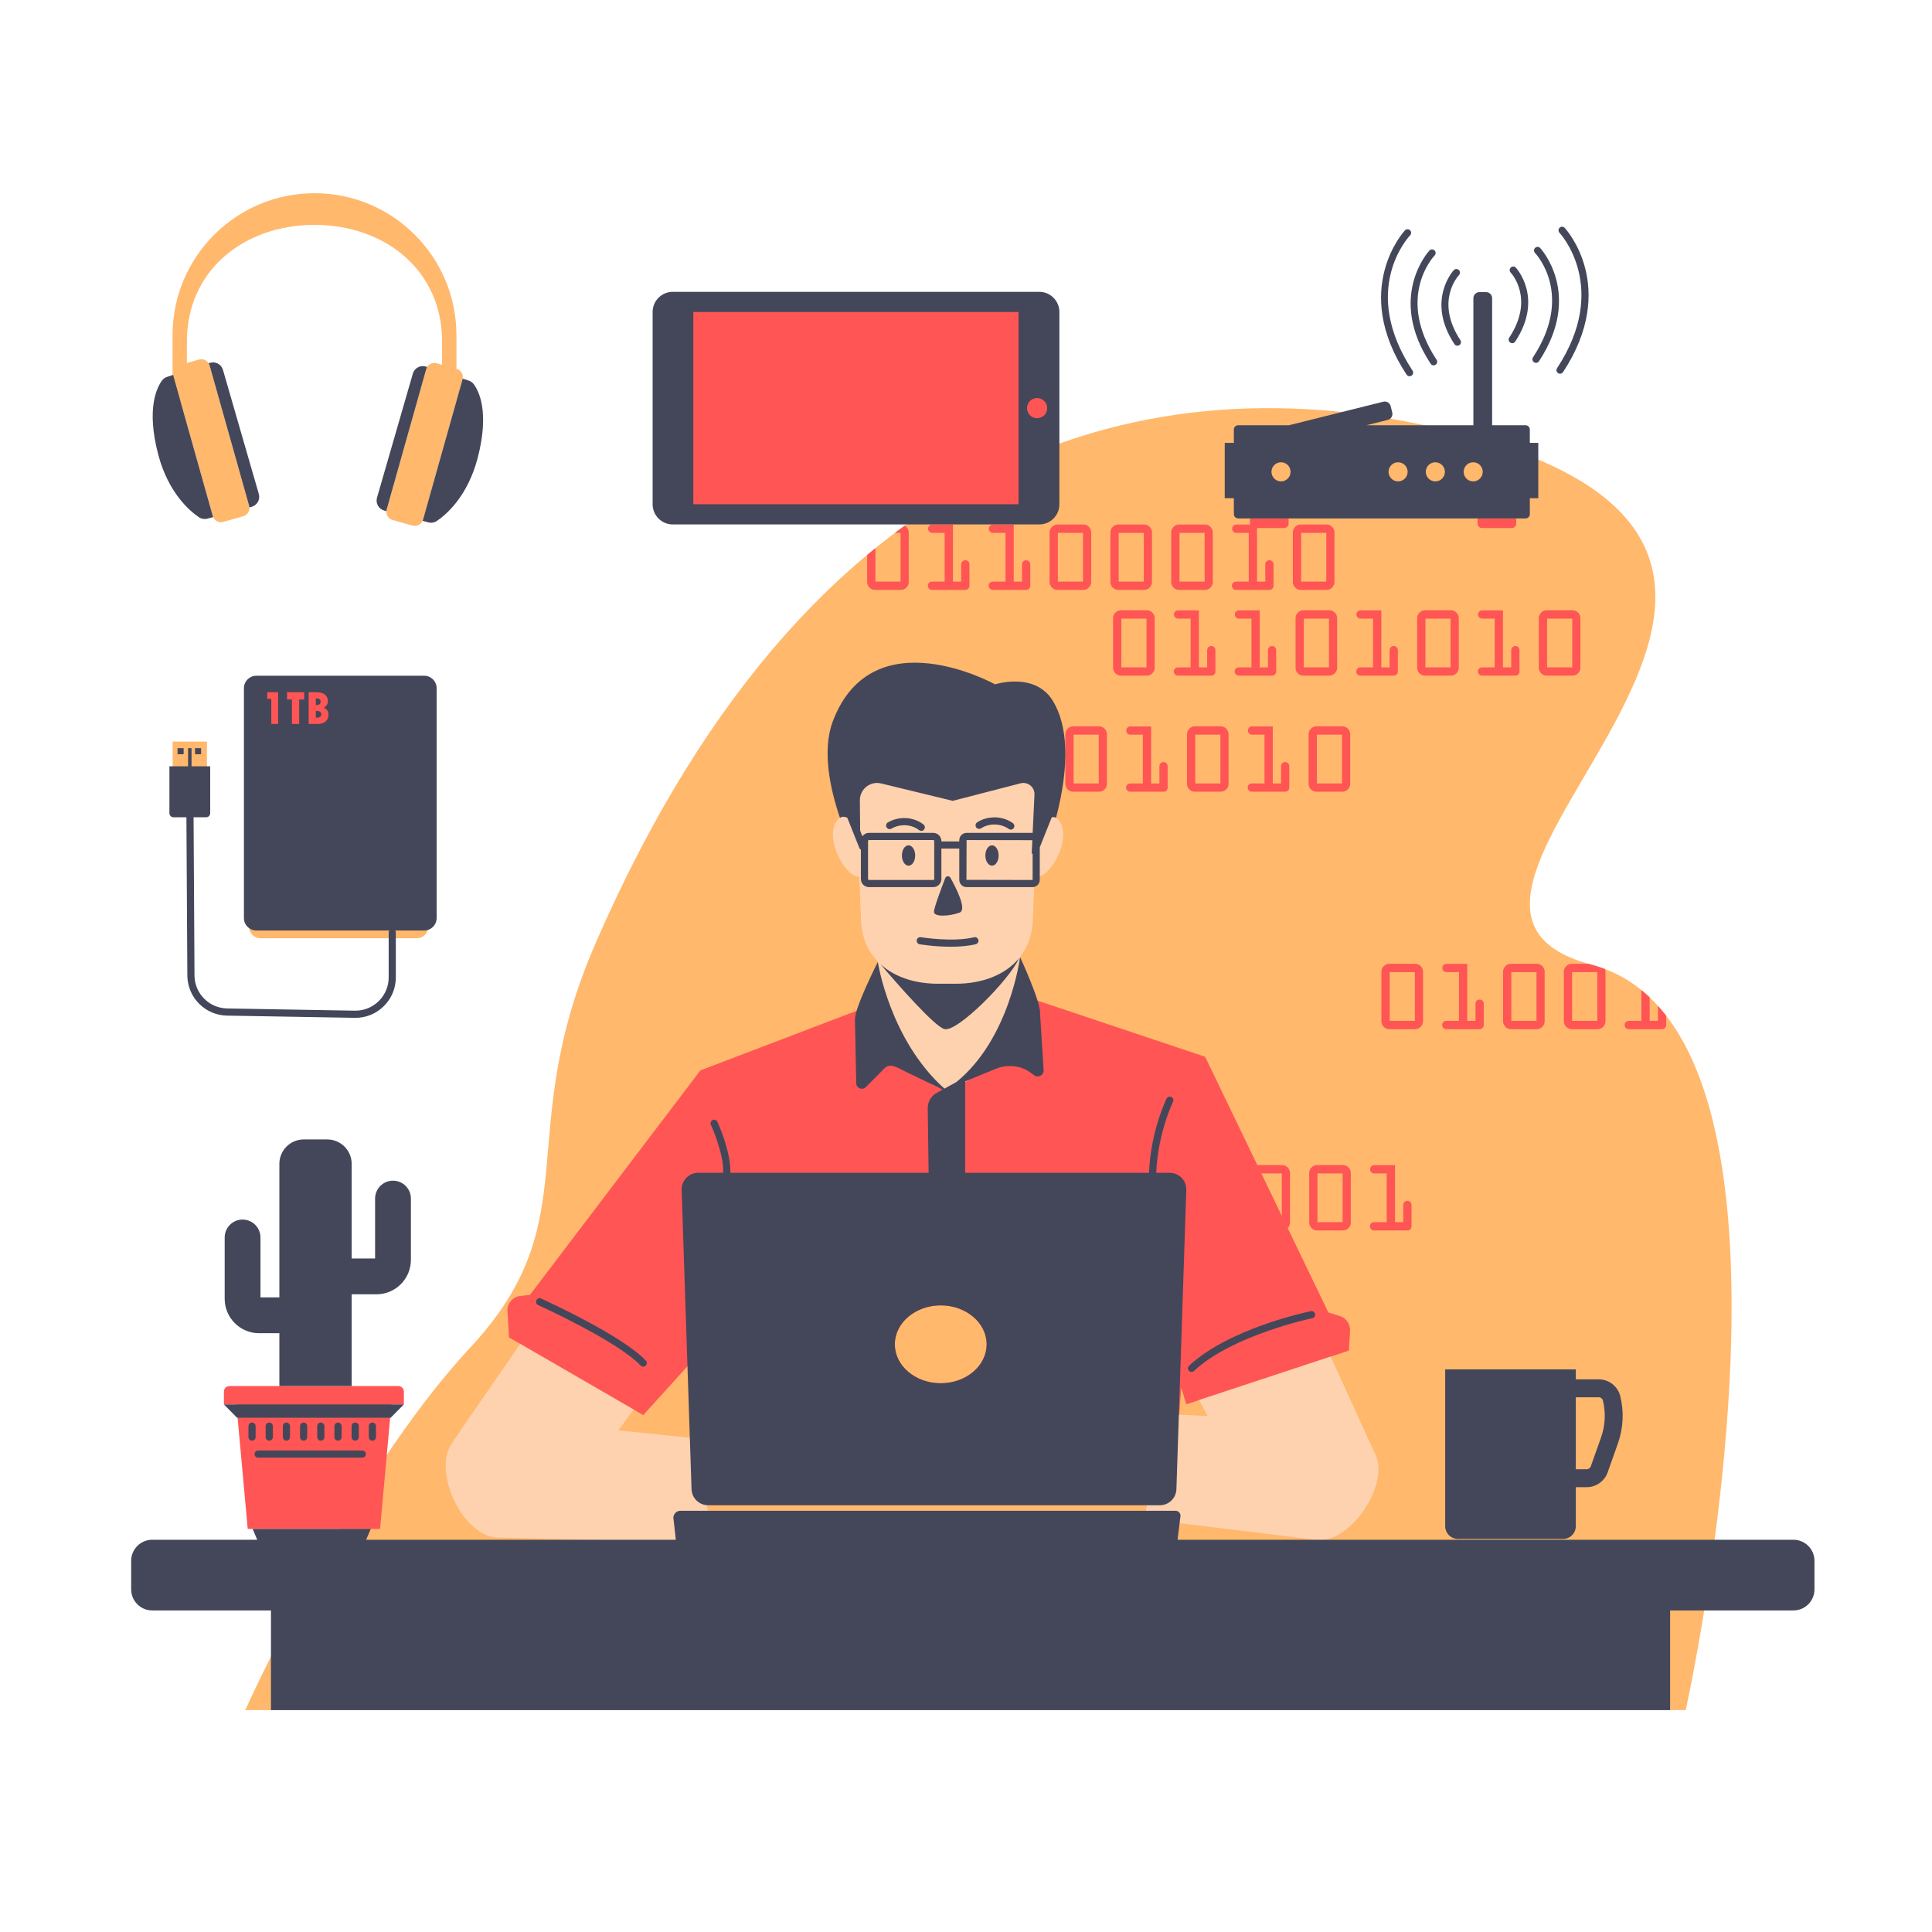 <svg xmlns="http://www.w3.org/2000/svg" xmlns:xlink="http://www.w3.org/1999/xlink" width="800" zoomAndPan="magnify" viewBox="0 0 600 600" height="800" preserveAspectRatio="xMidYMid meet" version="1.0"><defs><clipPath id="ae74340696"><path d="M 53.281 60.008 L 538 60.008 L 538 531.086 L 53.281 531.086 Z M 53.281 60.008 " clip-rule="nonzero"/></clipPath><clipPath id="9f0a798ed0"><path d="M 40.734 70.285 L 563.5 70.285 L 563.5 531.086 L 40.734 531.086 Z M 40.734 70.285 " clip-rule="nonzero"/></clipPath></defs><g clip-path="url(#ae74340696)"><path fill="#ffb86c" d="M 129.465 291.371 L 80.879 291.371 C 78.934 291.371 77.367 289.801 77.367 287.867 L 77.367 281.789 C 77.367 279.852 78.934 278.281 80.879 278.281 L 129.465 278.281 C 131.402 278.281 132.973 279.852 132.973 281.789 L 132.973 287.867 C 132.973 289.801 131.402 291.371 129.465 291.371 Z M 53.621 249.961 L 53.621 230.301 L 64.273 230.301 L 64.273 249.961 C 64.273 250.66 63.703 251.23 63.004 251.23 L 54.887 251.23 C 54.188 251.23 53.621 250.66 53.621 249.961 Z M 141.82 114.566 L 141.75 114.547 L 141.75 104.121 C 141.75 79.762 122.016 60.008 97.672 60.008 C 73.32 60.008 53.586 79.762 53.586 104.121 L 53.586 124.516 L 56.031 124.516 L 66.082 160.246 C 66.48 161.648 67.938 162.465 69.328 162.074 L 75.543 160.324 C 76.938 159.926 77.754 158.473 77.363 157.07 L 65.09 113.473 C 64.691 112.078 63.242 111.266 61.844 111.66 L 58.043 112.727 L 58.043 106.035 C 58.043 83.945 75.789 69.836 97.672 69.836 C 119.555 69.836 137.293 83.945 137.293 106.035 L 137.293 113.285 L 135.613 112.816 C 134.211 112.422 132.762 113.234 132.371 114.637 L 120.094 158.227 C 119.703 159.633 120.512 161.082 121.914 161.48 L 128.121 163.23 C 129.52 163.621 130.977 162.809 131.367 161.41 L 143.641 117.812 C 144.035 116.414 143.219 114.957 141.82 114.566 Z M 258.988 128.648 L 260.555 130.223 L 272.711 118.062 L 271.137 116.484 Z M 272.586 112.453 L 271.012 110.879 L 258.863 123.035 L 260.438 124.613 Z M 523.52 531.086 L 76.168 531.086 C 76.168 531.086 108.617 458.652 145.961 418.59 C 183.297 378.535 158.824 353.117 184.895 293.086 C 254.809 132.094 364.328 111.57 453.148 134.605 C 603.715 173.648 418.184 279.453 494.25 299.582 C 570.32 319.711 523.52 531.086 523.52 531.086 " fill-opacity="1" fill-rule="nonzero"/></g><path fill="#ff5555" d="M 123.672 430.445 L 71.289 430.445 C 70.32 430.445 69.535 431.234 69.535 432.195 L 69.535 436.16 L 73.414 436.16 L 76.934 474.82 L 118.027 474.82 L 121.547 436.16 L 125.422 436.16 L 125.422 432.195 C 125.422 431.234 124.641 430.445 123.672 430.445 Z M 306.41 417.484 C 306.41 410.816 300.031 405.398 292.156 405.398 C 284.281 405.398 277.898 410.816 277.898 417.484 C 277.898 424.164 284.281 429.578 292.156 429.578 C 300.031 429.578 306.41 424.164 306.41 417.484 Z M 391.719 364.418 L 398.078 377.613 L 398.078 364.418 Z M 419.266 413.312 L 418.906 419.434 L 368.422 436.117 L 366.836 430.969 L 363.953 470.871 L 355.645 471.133 L 356.281 465.258 C 356.496 464.277 355.855 463.324 354.98 463.324 L 234.203 463.324 L 227.293 409.062 L 199.762 439.477 L 158.086 415.355 L 157.598 407.23 C 157.449 404.824 159.219 402.727 161.613 402.465 L 164.578 402.137 L 217.527 332.41 L 296.723 302.219 L 374.266 328.195 L 390.469 361.82 L 398.172 361.82 C 398.832 361.82 399.406 362.066 399.887 362.551 C 400.367 363.039 400.617 363.621 400.617 364.297 L 400.617 379.652 C 400.617 380.328 400.375 380.91 399.898 381.391 L 412.523 407.582 L 416.094 408.711 C 418.078 409.336 419.383 411.234 419.266 413.312 Z M 460.207 163.977 L 469.523 163.977 C 470.266 163.977 470.871 163.375 470.871 162.637 L 470.871 161.004 L 458.875 161.004 L 458.875 162.637 C 458.875 163.375 459.465 163.977 460.207 163.977 Z M 322.082 130.996 C 324.426 130.996 326.328 129.094 326.328 126.75 C 326.328 124.41 324.426 122.5 322.082 122.5 C 319.746 122.5 317.844 124.41 317.844 126.75 C 317.844 129.094 319.746 130.996 322.082 130.996 Z M 317.426 95.793 L 214.199 95.793 L 214.199 157.707 L 317.426 157.707 Z M 437.078 372.93 C 436.719 372.93 436.414 373.055 436.168 373.312 C 435.914 373.566 435.793 373.863 435.793 374.211 L 435.793 379.559 L 433.23 379.559 L 433.23 361.848 L 426.785 361.848 C 426.434 361.848 426.121 361.973 425.875 362.223 C 425.629 362.477 425.504 362.773 425.504 363.133 C 425.504 363.492 425.629 363.789 425.875 364.043 C 426.121 364.289 426.434 364.418 426.785 364.418 L 430.66 364.418 L 430.66 379.559 L 426.727 379.559 C 426.367 379.559 426.062 379.68 425.816 379.93 C 425.562 380.168 425.441 380.469 425.441 380.812 C 425.441 381.168 425.562 381.477 425.816 381.734 C 426.062 381.996 426.367 382.125 426.727 382.125 L 437.078 382.125 C 437.43 382.125 437.734 382 437.984 381.746 C 438.234 381.5 438.359 381.195 438.359 380.844 L 438.359 374.211 C 438.359 373.852 438.234 373.555 437.984 373.301 C 437.734 373.055 437.43 372.93 437.078 372.93 Z M 416.969 364.418 L 409.152 364.418 L 409.152 379.559 L 416.969 379.559 Z M 418.777 362.551 C 419.258 363.039 419.504 363.621 419.504 364.297 L 419.504 379.652 C 419.504 380.332 419.258 380.914 418.777 381.395 C 418.289 381.883 417.715 382.125 417.027 382.125 L 409.059 382.125 C 408.367 382.125 407.785 381.883 407.305 381.395 C 406.82 380.914 406.582 380.332 406.582 379.652 L 406.582 364.297 C 406.582 363.621 406.828 363.039 407.32 362.551 C 407.801 362.066 408.383 361.82 409.059 361.82 L 417.055 361.82 C 417.719 361.82 418.289 362.066 418.777 362.551 Z M 514.883 312.367 L 514.883 317.047 L 512.316 317.047 L 512.316 309.742 C 511.488 308.953 510.637 308.199 509.75 307.484 L 509.75 317.047 L 505.812 317.047 C 505.457 317.047 505.152 317.168 504.906 317.418 C 504.652 317.656 504.535 317.949 504.535 318.301 C 504.535 318.656 504.652 318.961 504.906 319.223 C 505.152 319.484 505.457 319.613 505.812 319.613 L 516.164 319.613 C 516.52 319.613 516.824 319.488 517.074 319.234 C 517.324 318.988 517.449 318.684 517.449 318.332 L 517.449 315.438 C 516.621 314.375 515.77 313.355 514.883 312.367 Z M 496.059 301.902 L 488.238 301.902 L 488.238 317.047 L 496.059 317.047 Z M 498.441 300.934 C 498.535 301.203 498.594 301.48 498.594 301.785 L 498.594 317.141 C 498.594 317.82 498.348 318.402 497.867 318.883 C 497.387 319.371 496.797 319.613 496.117 319.613 L 488.145 319.613 C 487.457 319.613 486.871 319.371 486.395 318.883 C 485.914 318.402 485.676 317.82 485.676 317.141 L 485.676 301.785 C 485.676 301.109 485.918 300.527 486.406 300.039 C 486.898 299.547 487.473 299.305 488.145 299.305 L 493.27 299.305 C 493.594 299.402 493.914 299.496 494.25 299.582 C 495.695 299.965 497.086 300.422 498.441 300.934 Z M 477.168 301.902 L 469.355 301.902 L 469.355 317.047 L 477.168 317.047 Z M 478.977 300.039 C 479.465 300.527 479.707 301.109 479.707 301.785 L 479.707 317.141 C 479.707 317.82 479.465 318.402 478.977 318.883 C 478.496 319.371 477.91 319.613 477.227 319.613 L 469.262 319.613 C 468.566 319.613 467.984 319.371 467.504 318.883 C 467.027 318.402 466.789 317.82 466.789 317.141 L 466.789 301.785 C 466.789 301.109 467.035 300.527 467.523 300.039 C 468.008 299.547 468.586 299.305 469.262 299.305 L 477.262 299.305 C 477.922 299.305 478.496 299.547 478.977 300.039 Z M 459.508 310.418 C 459.148 310.418 458.844 310.543 458.598 310.793 C 458.344 311.055 458.223 311.352 458.223 311.699 L 458.223 317.047 L 455.656 317.047 L 455.656 299.336 L 449.215 299.336 C 448.855 299.336 448.559 299.461 448.305 299.711 C 448.051 299.965 447.934 300.262 447.934 300.621 C 447.934 300.973 448.051 301.277 448.305 301.527 C 448.559 301.777 448.855 301.902 449.215 301.902 L 453.098 301.902 L 453.098 317.047 L 449.148 317.047 C 448.797 317.047 448.492 317.168 448.238 317.418 C 448 317.656 447.871 317.949 447.871 318.301 C 447.871 318.656 448 318.961 448.238 319.223 C 448.492 319.484 448.797 319.613 449.148 319.613 L 459.508 319.613 C 459.859 319.613 460.164 319.488 460.41 319.234 C 460.66 318.988 460.789 318.684 460.789 318.332 L 460.789 311.699 C 460.789 311.34 460.66 311.043 460.41 310.789 C 460.164 310.543 459.859 310.418 459.508 310.418 Z M 439.398 301.902 L 431.582 301.902 L 431.582 317.047 L 439.398 317.047 Z M 441.207 300.039 C 441.688 300.527 441.93 301.109 441.93 301.785 L 441.93 317.141 C 441.93 317.82 441.688 318.402 441.207 318.883 C 440.719 319.371 440.137 319.613 439.457 319.613 L 431.488 319.613 C 430.797 319.613 430.207 319.371 429.734 318.883 C 429.25 318.402 429.012 317.82 429.012 317.141 L 429.012 301.785 C 429.012 301.109 429.258 300.527 429.746 300.039 C 430.23 299.547 430.812 299.305 431.488 299.305 L 439.484 299.305 C 440.148 299.305 440.719 299.547 441.207 300.039 Z M 408.973 243.305 L 416.781 243.305 L 416.781 228.16 L 408.973 228.16 Z M 408.879 225.559 L 416.875 225.559 C 417.539 225.559 418.105 225.805 418.594 226.301 C 419.074 226.785 419.316 227.367 419.316 228.035 L 419.316 243.398 C 419.316 244.078 419.074 244.66 418.594 245.148 C 418.105 245.629 417.527 245.871 416.844 245.871 L 408.879 245.871 C 408.184 245.871 407.598 245.629 407.117 245.148 C 406.641 244.66 406.398 244.078 406.398 243.398 L 406.398 228.035 C 406.398 227.367 406.645 226.785 407.133 226.301 C 407.621 225.805 408.203 225.559 408.879 225.559 Z M 388.766 243.305 C 388.41 243.305 388.102 243.43 387.855 243.668 C 387.605 243.914 387.48 244.207 387.48 244.555 C 387.48 244.914 387.605 245.219 387.855 245.484 C 388.102 245.742 388.41 245.871 388.766 245.871 L 399.117 245.871 C 399.473 245.871 399.777 245.746 400.023 245.5 C 400.273 245.246 400.398 244.949 400.398 244.59 L 400.398 237.957 C 400.398 237.598 400.273 237.293 400.023 237.047 C 399.777 236.793 399.473 236.672 399.117 236.672 C 398.762 236.672 398.453 236.801 398.207 237.055 C 397.957 237.312 397.84 237.609 397.84 237.957 L 397.84 243.305 L 395.273 243.305 L 395.273 225.594 L 388.824 225.594 C 388.473 225.594 388.168 225.723 387.922 225.969 C 387.668 226.223 387.547 226.523 387.547 226.879 C 387.547 227.238 387.668 227.539 387.922 227.785 C 388.168 228.035 388.473 228.16 388.824 228.16 L 392.707 228.16 L 392.707 243.305 Z M 371.191 243.305 L 379.008 243.305 L 379.008 228.16 L 371.191 228.16 Z M 371.098 225.559 L 379.098 225.559 C 379.762 225.559 380.328 225.805 380.816 226.301 C 381.297 226.785 381.539 227.367 381.539 228.035 L 381.539 243.398 C 381.539 244.078 381.297 244.66 380.816 245.148 C 380.328 245.629 379.754 245.871 379.074 245.871 L 371.098 245.871 C 370.406 245.871 369.82 245.629 369.344 245.148 C 368.863 244.66 368.629 244.078 368.629 243.398 L 368.629 228.035 C 368.629 227.367 368.867 226.785 369.359 226.301 C 369.848 225.805 370.43 225.559 371.098 225.559 Z M 357.496 225.594 L 351.055 225.594 C 350.695 225.594 350.395 225.723 350.145 225.969 C 349.898 226.223 349.77 226.523 349.77 226.879 C 349.77 227.238 349.898 227.539 350.145 227.785 C 350.395 228.035 350.695 228.16 351.055 228.16 L 354.93 228.16 L 354.93 243.305 L 350.988 243.305 C 350.637 243.305 350.332 243.43 350.086 243.668 C 349.832 243.914 349.711 244.207 349.711 244.555 C 349.711 244.914 349.832 245.219 350.086 245.484 C 350.332 245.742 350.637 245.871 350.988 245.871 L 361.34 245.871 C 361.699 245.871 362.004 245.746 362.25 245.5 C 362.504 245.246 362.625 244.949 362.625 244.59 L 362.625 237.957 C 362.625 237.598 362.504 237.293 362.25 237.047 C 362.004 236.793 361.699 236.672 361.34 236.672 C 360.988 236.672 360.684 236.801 360.438 237.055 C 360.184 237.312 360.062 237.609 360.062 237.957 L 360.062 243.305 L 357.496 243.305 Z M 333.414 243.305 L 341.238 243.305 L 341.238 228.16 L 333.414 228.16 Z M 333.32 225.559 L 341.332 225.559 C 341.988 225.559 342.562 225.805 343.043 226.301 C 343.527 226.785 343.766 227.367 343.766 228.035 L 343.766 243.398 C 343.766 244.078 343.527 244.66 343.043 245.148 C 342.562 245.629 341.977 245.871 341.297 245.871 L 333.32 245.871 C 332.633 245.871 332.047 245.629 331.57 245.148 C 331.09 244.66 330.848 244.078 330.848 243.398 L 330.848 228.035 C 330.848 227.367 331.098 226.785 331.582 226.301 C 332.07 225.805 332.652 225.559 333.32 225.559 Z M 313.219 243.305 C 312.859 243.305 312.559 243.43 312.309 243.668 C 312.059 243.914 311.938 244.207 311.938 244.555 C 311.938 244.914 312.059 245.219 312.309 245.484 C 312.559 245.742 312.859 245.871 313.219 245.871 L 323.57 245.871 C 323.922 245.871 324.227 245.746 324.48 245.5 C 324.727 245.246 324.855 244.949 324.855 244.59 L 324.855 237.957 C 324.855 237.598 324.727 237.293 324.48 237.047 C 324.227 236.793 323.922 236.672 323.57 236.672 C 323.211 236.672 322.91 236.801 322.66 237.055 C 322.41 237.312 322.281 237.609 322.281 237.957 L 322.281 243.305 L 319.719 243.305 L 319.719 225.594 L 313.277 225.594 C 312.918 225.594 312.617 225.723 312.371 225.969 C 312.121 226.223 311.996 226.523 311.996 226.879 C 311.996 227.238 312.121 227.539 312.371 227.785 C 312.617 228.035 312.918 228.16 313.277 228.16 L 317.156 228.16 L 317.156 243.305 Z M 294.328 243.305 C 293.969 243.305 293.672 243.43 293.418 243.668 C 293.176 243.914 293.047 244.207 293.047 244.555 C 293.047 244.914 293.176 245.219 293.418 245.484 C 293.672 245.742 293.969 245.871 294.328 245.871 L 304.688 245.871 C 305.039 245.871 305.344 245.746 305.59 245.5 C 305.836 245.246 305.965 244.949 305.965 244.59 L 305.965 237.957 C 305.965 237.598 305.836 237.293 305.59 237.047 C 305.344 236.793 305.039 236.672 304.688 236.672 C 304.32 236.672 304.023 236.801 303.77 237.055 C 303.523 237.312 303.395 237.609 303.395 237.957 L 303.395 243.305 L 300.836 243.305 L 300.836 225.594 L 294.395 225.594 C 294.035 225.594 293.73 225.723 293.484 225.969 C 293.23 226.223 293.105 226.523 293.105 226.879 C 293.105 227.238 293.23 227.539 293.484 227.785 C 293.73 228.035 294.035 228.16 294.395 228.16 L 298.273 228.16 L 298.273 243.305 Z M 276.762 243.305 L 284.574 243.305 L 284.574 228.16 L 276.762 228.16 Z M 274.906 245.148 C 274.43 244.66 274.195 244.078 274.195 243.398 L 274.195 228.035 C 274.195 227.367 274.434 226.785 274.922 226.301 C 275.414 225.805 275.992 225.559 276.668 225.559 L 284.664 225.559 C 285.328 225.559 285.898 225.805 286.383 226.301 C 286.867 226.785 287.105 227.367 287.105 228.035 L 287.105 243.398 C 287.105 244.078 286.867 244.66 286.383 245.148 C 285.898 245.629 285.316 245.871 284.633 245.871 L 276.668 245.871 C 275.973 245.871 275.387 245.629 274.906 245.148 Z M 488.273 192.117 L 480.453 192.117 L 480.453 207.262 L 488.273 207.262 Z M 488.332 209.828 L 480.363 209.828 C 479.672 209.828 479.082 209.586 478.609 209.098 C 478.125 208.617 477.887 208.031 477.887 207.352 L 477.887 191.992 C 477.887 191.324 478.133 190.742 478.621 190.25 C 479.105 189.762 479.688 189.523 480.363 189.523 L 488.359 189.523 C 489.023 189.523 489.594 189.762 490.082 190.25 C 490.562 190.742 490.805 191.324 490.805 191.992 L 490.805 207.352 C 490.805 208.031 490.562 208.617 490.082 209.098 C 489.594 209.586 489.02 209.828 488.332 209.828 Z M 469.699 201.012 C 469.449 201.27 469.324 201.566 469.324 201.914 L 469.324 207.262 L 466.758 207.262 L 466.758 189.547 L 460.312 189.547 C 459.961 189.547 459.656 189.676 459.406 189.926 C 459.156 190.172 459.031 190.48 459.031 190.836 C 459.031 191.188 459.156 191.496 459.406 191.742 C 459.656 191.992 459.961 192.117 460.312 192.117 L 464.191 192.117 L 464.191 207.262 L 460.254 207.262 C 459.895 207.262 459.598 207.387 459.344 207.625 C 459.098 207.871 458.973 208.164 458.973 208.512 C 458.973 208.871 459.098 209.176 459.344 209.434 C 459.598 209.699 459.895 209.828 460.254 209.828 L 470.605 209.828 C 470.965 209.828 471.262 209.699 471.516 209.453 C 471.762 209.203 471.887 208.898 471.887 208.543 L 471.887 201.914 C 471.887 201.555 471.762 201.25 471.516 201.004 C 471.262 200.75 470.965 200.629 470.605 200.629 C 470.254 200.629 469.949 200.75 469.699 201.012 Z M 450.496 192.117 L 442.68 192.117 L 442.68 207.262 L 450.496 207.262 Z M 450.559 209.828 L 442.586 209.828 C 441.898 209.828 441.312 209.586 440.832 209.098 C 440.355 208.617 440.113 208.031 440.113 207.352 L 440.113 191.992 C 440.113 191.324 440.355 190.742 440.848 190.25 C 441.336 189.762 441.918 189.523 442.586 189.523 L 450.59 189.523 C 451.246 189.523 451.82 189.762 452.305 190.25 C 452.789 190.742 453.031 191.324 453.031 191.992 L 453.031 207.352 C 453.031 208.031 452.789 208.617 452.305 209.098 C 451.82 209.586 451.242 209.828 450.559 209.828 Z M 433.742 209.453 C 433.988 209.203 434.113 208.898 434.113 208.543 L 434.113 201.914 C 434.113 201.555 433.988 201.25 433.742 201.004 C 433.492 200.75 433.191 200.629 432.828 200.629 C 432.477 200.629 432.168 200.75 431.922 201.012 C 431.676 201.27 431.547 201.566 431.547 201.914 L 431.547 207.262 L 428.98 207.262 L 428.98 189.547 L 422.539 189.547 C 422.184 189.547 421.883 189.676 421.629 189.926 C 421.383 190.172 421.254 190.48 421.254 190.836 C 421.254 191.188 421.383 191.496 421.629 191.742 C 421.883 191.992 422.184 192.117 422.539 192.117 L 426.414 192.117 L 426.414 207.262 L 422.477 207.262 C 422.125 207.262 421.816 207.387 421.57 207.625 C 421.32 207.871 421.195 208.164 421.195 208.512 C 421.195 208.871 421.32 209.176 421.57 209.434 C 421.816 209.699 422.125 209.828 422.477 209.828 L 432.828 209.828 C 433.191 209.828 433.492 209.699 433.742 209.453 Z M 412.723 192.117 L 404.902 192.117 L 404.902 207.262 L 412.723 207.262 Z M 412.816 189.523 C 413.473 189.523 414.051 189.762 414.531 190.25 C 415.02 190.742 415.258 191.324 415.258 191.992 L 415.258 207.352 C 415.258 208.031 415.02 208.617 414.531 209.098 C 414.051 209.586 413.461 209.828 412.781 209.828 L 404.812 209.828 C 404.121 209.828 403.535 209.586 403.059 209.098 C 402.578 208.617 402.344 208.031 402.344 207.352 L 402.344 191.992 C 402.344 191.324 402.582 190.742 403.07 190.25 C 403.562 189.762 404.137 189.523 404.812 189.523 Z M 384.703 207.262 C 384.352 207.262 384.047 207.387 383.793 207.625 C 383.547 207.871 383.422 208.164 383.422 208.512 C 383.422 208.871 383.547 209.176 383.793 209.434 C 384.047 209.699 384.352 209.828 384.703 209.828 L 395.055 209.828 C 395.414 209.828 395.719 209.699 395.965 209.453 C 396.211 209.203 396.34 208.898 396.34 208.543 L 396.34 201.914 C 396.34 201.555 396.211 201.25 395.965 201.004 C 395.719 200.75 395.414 200.629 395.055 200.629 C 394.695 200.629 394.398 200.75 394.145 201.012 C 393.898 201.27 393.77 201.566 393.77 201.914 L 393.77 207.262 L 391.211 207.262 L 391.211 189.547 L 384.762 189.547 C 384.41 189.547 384.105 189.676 383.859 189.926 C 383.605 190.172 383.48 190.48 383.48 190.836 C 383.48 191.188 383.605 191.496 383.859 191.742 C 384.105 191.992 384.41 192.117 384.762 192.117 L 388.645 192.117 L 388.645 207.262 Z M 375.262 201.012 C 375.008 201.27 374.887 201.566 374.887 201.914 L 374.887 207.262 L 372.32 207.262 L 372.32 189.547 L 365.879 189.547 C 365.52 189.547 365.215 189.676 364.977 189.926 C 364.719 190.172 364.598 190.48 364.598 190.836 C 364.598 191.188 364.719 191.496 364.977 191.742 C 365.215 191.992 365.52 192.117 365.879 192.117 L 369.762 192.117 L 369.762 207.262 L 365.82 207.262 C 365.461 207.262 365.156 207.387 364.906 207.625 C 364.664 207.871 364.535 208.164 364.535 208.512 C 364.535 208.871 364.664 209.176 364.906 209.434 C 365.156 209.699 365.461 209.828 365.82 209.828 L 376.172 209.828 C 376.523 209.828 376.828 209.699 377.078 209.453 C 377.328 209.203 377.453 208.898 377.453 208.543 L 377.453 201.914 C 377.453 201.555 377.328 201.25 377.078 201.004 C 376.828 200.75 376.523 200.629 376.172 200.629 C 375.812 200.629 375.508 200.75 375.262 201.012 Z M 356.062 192.117 L 348.246 192.117 L 348.246 207.262 L 356.062 207.262 Z M 356.148 189.523 C 356.812 189.523 357.383 189.762 357.871 190.25 C 358.352 190.742 358.594 191.324 358.594 191.992 L 358.594 207.352 C 358.594 208.031 358.352 208.617 357.871 209.098 C 357.383 209.586 356.809 209.828 356.121 209.828 L 348.152 209.828 C 347.461 209.828 346.875 209.586 346.398 209.098 C 345.918 208.617 345.676 208.031 345.676 207.352 L 345.676 191.992 C 345.676 191.324 345.922 190.742 346.41 190.25 C 346.898 189.762 347.477 189.523 348.152 189.523 Z M 404.074 180.629 L 411.891 180.629 L 411.891 165.484 L 404.074 165.484 Z M 402.223 182.473 C 401.742 181.992 401.508 181.402 401.508 180.723 L 401.508 165.359 C 401.508 164.691 401.754 164.109 402.234 163.621 C 402.73 163.137 403.312 162.891 403.98 162.891 L 411.984 162.891 C 412.641 162.891 413.215 163.137 413.699 163.621 C 414.18 164.109 414.426 164.691 414.426 165.359 L 414.426 180.723 C 414.426 181.402 414.18 181.992 413.699 182.473 C 413.215 182.961 412.629 183.199 411.949 183.199 L 403.98 183.199 C 403.289 183.199 402.707 182.961 402.223 182.473 Z M 383.875 180.629 C 383.512 180.629 383.211 180.75 382.961 181 C 382.715 181.238 382.586 181.531 382.586 181.879 C 382.586 182.238 382.715 182.547 382.961 182.805 C 383.211 183.066 383.512 183.199 383.875 183.199 L 394.223 183.199 C 394.574 183.199 394.887 183.07 395.133 182.824 C 395.383 182.57 395.508 182.273 395.508 181.914 L 395.508 175.281 C 395.508 174.922 395.383 174.625 395.133 174.371 C 394.887 174.117 394.574 173.996 394.223 173.996 C 393.863 173.996 393.562 174.125 393.316 174.375 C 393.066 174.637 392.941 174.934 392.941 175.281 L 392.941 180.629 L 390.375 180.629 L 390.375 163.977 L 398.848 163.977 C 399.582 163.977 400.18 163.375 400.18 162.637 L 400.18 161.004 L 388.191 161.004 L 388.191 162.637 C 388.191 162.734 388.234 162.824 388.25 162.918 L 383.93 162.918 C 383.578 162.918 383.27 163.047 383.023 163.293 C 382.773 163.547 382.656 163.852 382.656 164.203 C 382.656 164.562 382.773 164.859 383.023 165.113 C 383.27 165.359 383.578 165.484 383.93 165.484 L 387.809 165.484 L 387.809 180.629 Z M 366.297 180.629 L 374.117 180.629 L 374.117 165.484 L 366.297 165.484 Z M 364.453 182.473 C 363.973 181.992 363.73 181.402 363.73 180.723 L 363.73 165.359 C 363.73 164.691 363.977 164.109 364.465 163.621 C 364.953 163.137 365.531 162.891 366.207 162.891 L 374.207 162.891 C 374.867 162.891 375.438 163.137 375.918 163.621 C 376.406 164.109 376.648 164.691 376.648 165.359 L 376.648 180.723 C 376.648 181.402 376.406 181.992 375.918 182.473 C 375.438 182.961 374.855 183.199 374.176 183.199 L 366.207 183.199 C 365.508 183.199 364.93 182.961 364.453 182.473 Z M 347.414 180.629 L 355.223 180.629 L 355.223 165.484 L 347.414 165.484 Z M 345.562 182.473 C 345.082 181.992 344.84 181.402 344.84 180.723 L 344.84 165.359 C 344.84 164.691 345.09 164.109 345.582 163.621 C 346.062 163.137 346.645 162.891 347.32 162.891 L 355.316 162.891 C 355.98 162.891 356.551 163.137 357.035 163.621 C 357.52 164.109 357.758 164.691 357.758 165.359 L 357.758 180.723 C 357.758 181.402 357.52 181.992 357.035 182.473 C 356.551 182.961 355.973 183.199 355.293 183.199 L 347.32 183.199 C 346.625 183.199 346.039 182.961 345.562 182.473 Z M 328.523 180.629 L 336.34 180.629 L 336.34 165.484 L 328.523 165.484 Z M 325.957 165.359 C 325.957 164.691 326.199 164.109 326.691 163.621 C 327.18 163.137 327.754 162.891 328.43 162.891 L 336.434 162.891 C 337.09 162.891 337.668 163.137 338.148 163.621 C 338.629 164.109 338.875 164.691 338.875 165.359 L 338.875 180.723 C 338.875 181.402 338.629 181.992 338.148 182.473 C 337.668 182.961 337.086 183.199 336.402 183.199 L 328.43 183.199 C 327.742 183.199 327.156 182.961 326.676 182.473 C 326.199 181.992 325.957 181.402 325.957 180.723 Z M 317.391 180.629 L 314.824 180.629 L 314.824 162.918 L 308.387 162.918 C 308.027 162.918 307.727 163.047 307.477 163.293 C 307.227 163.547 307.098 163.852 307.098 164.203 C 307.098 164.562 307.227 164.859 307.477 165.113 C 307.727 165.359 308.027 165.484 308.387 165.484 L 312.262 165.484 L 312.262 180.629 L 308.32 180.629 C 307.969 180.629 307.664 180.75 307.418 181 C 307.164 181.238 307.039 181.531 307.039 181.879 C 307.039 182.238 307.164 182.547 307.418 182.805 C 307.664 183.066 307.969 183.199 308.32 183.199 L 318.672 183.199 C 319.031 183.199 319.328 183.07 319.582 182.824 C 319.836 182.57 319.957 182.273 319.957 181.914 L 319.957 175.281 C 319.957 174.922 319.836 174.625 319.582 174.371 C 319.328 174.117 319.031 173.996 318.672 173.996 C 318.32 173.996 318.016 174.125 317.77 174.375 C 317.516 174.637 317.391 174.934 317.391 175.281 Z M 289.43 180.629 C 289.078 180.629 288.773 180.75 288.527 181 C 288.281 181.238 288.152 181.531 288.152 181.879 C 288.152 182.238 288.281 182.547 288.527 182.805 C 288.773 183.066 289.078 183.199 289.43 183.199 L 299.789 183.199 C 300.141 183.199 300.445 183.07 300.699 182.824 C 300.945 182.57 301.07 182.273 301.07 181.914 L 301.07 175.281 C 301.07 174.922 300.945 174.625 300.699 174.371 C 300.445 174.117 300.141 173.996 299.789 173.996 C 299.43 173.996 299.133 174.125 298.879 174.375 C 298.633 174.637 298.504 174.934 298.504 175.281 L 298.504 180.629 L 295.938 180.629 L 295.938 162.918 L 289.496 162.918 C 289.137 162.918 288.84 163.047 288.59 163.293 C 288.34 163.547 288.215 163.852 288.215 164.203 C 288.215 164.562 288.34 164.859 288.59 165.113 C 288.84 165.359 289.137 165.484 289.496 165.484 L 293.379 165.484 L 293.379 180.629 Z M 269.297 172.336 L 269.297 180.723 C 269.297 181.402 269.531 181.992 270.016 182.473 C 270.496 182.961 271.078 183.199 271.77 183.199 L 279.738 183.199 C 280.418 183.199 281.004 182.961 281.488 182.473 C 281.973 181.992 282.215 181.402 282.215 180.723 L 282.215 165.359 C 282.215 164.691 281.973 164.109 281.488 163.621 C 281.336 163.465 281.16 163.34 280.98 163.23 C 279.961 163.969 278.945 164.727 277.93 165.484 L 279.68 165.484 L 279.68 180.629 L 271.863 180.629 L 271.863 170.234 C 271.008 170.918 270.148 171.625 269.297 172.336 Z M 89.547 225.941 L 94.035 225.941 L 94.035 218.344 L 94.734 218.344 L 94.734 225.941 L 98.77 225.941 C 100.016 225.941 101.055 225.59 101.859 224.883 C 102.688 224.156 103.121 223.152 103.121 221.988 C 103.121 221.082 102.852 220.301 102.328 219.711 C 102.82 219.027 102.957 218.309 102.957 217.738 C 102.957 216.629 102.527 215.656 101.719 214.934 C 100.918 214.219 99.738 213.871 98.117 213.871 L 88.023 213.871 L 88.023 218.344 L 89.547 218.344 Z M 83.145 218.164 L 81.887 218.164 L 81.887 213.871 L 87.496 213.871 L 87.496 225.941 L 83.145 225.941 L 83.145 218.164 " fill-opacity="1" fill-rule="nonzero"/><path fill="#fed2af" d="M 316.793 297.18 L 316.793 310.031 L 323.004 314.863 C 323.004 314.863 301.754 338.266 294.074 338.266 C 286.441 338.266 265.547 316.719 265.547 316.719 L 272.621 311.605 L 272.621 298.633 C 269.566 295.48 267.648 291.289 267.418 286.047 L 266.855 272.27 C 262.738 272.645 256.117 260.805 259.664 255.223 C 261.672 252.062 264.238 254.188 266.227 256.93 L 265.512 239.379 C 265.234 233.25 270.133 228.137 276.254 228.137 L 311.902 228.137 C 318.027 228.137 322.91 233.25 322.641 239.379 L 321.738 261.543 C 323.086 257.828 326.254 250.637 329.172 255.223 C 332.918 261.113 325.312 274.008 321.309 272.082 L 320.738 286.047 C 320.539 290.52 319.102 294.223 316.793 297.18 Z M 196.801 437.762 L 161.559 417.367 L 146.281 439.48 L 146.246 439.477 L 140.246 448.367 C 134.402 457.027 143.434 476.387 153.82 477.461 L 246.828 479.832 L 247.32 475.031 L 220.34 475.031 L 219.477 466.09 C 219.168 464.695 220.082 463.324 221.34 463.324 L 248.531 463.324 L 249.887 450.176 L 192.047 444.207 Z M 409.395 478.301 L 355.586 471.715 L 356.281 465.258 C 356.496 464.277 355.855 463.324 354.98 463.324 L 317.211 463.324 L 318.367 437.215 L 375.031 439.734 L 372.367 434.812 L 413.262 421.301 L 426.082 449.426 L 427.086 451.516 C 431.594 460.938 419.82 478.766 409.395 478.301 " fill-opacity="1" fill-rule="nonzero"/><g clip-path="url(#9f0a798ed0)"><path fill="#44475a" d="M 114.535 442.891 L 114.535 446.301 C 114.535 446.918 115.035 447.418 115.645 447.418 C 116.262 447.418 116.762 446.918 116.762 446.301 L 116.762 442.891 C 116.762 442.281 116.262 441.781 115.645 441.781 C 115.035 441.781 114.535 442.281 114.535 442.891 Z M 111.422 446.301 L 111.422 442.891 C 111.422 442.281 110.922 441.781 110.309 441.781 C 109.691 441.781 109.191 442.281 109.191 442.891 L 109.191 446.301 C 109.191 446.918 109.691 447.418 110.309 447.418 C 110.922 447.418 111.422 446.918 111.422 446.301 Z M 106.078 446.301 L 106.078 442.891 C 106.078 442.281 105.586 441.781 104.969 441.781 C 104.352 441.781 103.855 442.281 103.855 442.891 L 103.855 446.301 C 103.855 446.918 104.352 447.418 104.969 447.418 C 105.586 447.418 106.078 446.918 106.078 446.301 Z M 100.742 446.301 L 100.742 442.891 C 100.742 442.281 100.242 441.781 99.633 441.781 C 99.012 441.781 98.516 442.281 98.516 442.891 L 98.516 446.301 C 98.516 446.918 99.012 447.418 99.633 447.418 C 100.242 447.418 100.742 446.918 100.742 446.301 Z M 95.406 446.301 L 95.406 442.891 C 95.406 442.281 94.906 441.781 94.289 441.781 C 93.68 441.781 93.18 442.281 93.18 442.891 L 93.18 446.301 C 93.18 446.918 93.68 447.418 94.289 447.418 C 94.906 447.418 95.406 446.918 95.406 446.301 Z M 90.066 446.301 L 90.066 442.891 C 90.066 442.281 89.57 441.781 88.953 441.781 C 88.336 441.781 87.844 442.281 87.844 442.891 L 87.844 446.301 C 87.844 446.918 88.336 447.418 88.953 447.418 C 89.57 447.418 90.066 446.918 90.066 446.301 Z M 84.73 446.301 L 84.73 442.891 C 84.73 442.281 84.23 441.781 83.613 441.781 C 83 441.781 82.5 442.281 82.5 442.891 L 82.5 446.301 C 82.5 446.918 83 447.418 83.613 447.418 C 84.23 447.418 84.73 446.918 84.73 446.301 Z M 79.387 442.891 C 79.387 442.281 78.887 441.781 78.277 441.781 C 77.66 441.781 77.16 442.281 77.16 442.891 L 77.16 446.301 C 77.16 446.918 77.66 447.418 78.277 447.418 C 78.887 447.418 79.387 446.918 79.387 446.301 Z M 80.156 452.695 L 112.516 452.695 C 113.133 452.695 113.629 452.195 113.629 451.578 C 113.629 450.965 113.133 450.465 112.516 450.465 L 80.156 450.465 C 79.539 450.465 79.047 450.965 79.047 451.578 C 79.047 452.195 79.539 452.695 80.156 452.695 Z M 309.059 253.836 C 307.039 253.824 305.062 254.336 303.469 255.375 C 302.953 255.715 302.812 256.406 303.148 256.918 C 303.48 257.43 304.176 257.574 304.688 257.242 C 305.883 256.453 307.465 256.008 309.012 256.062 C 310.562 256.098 312.113 256.594 313.266 257.434 C 313.457 257.574 313.688 257.645 313.91 257.645 C 314.262 257.645 314.598 257.488 314.812 257.188 C 315.172 256.688 315.066 255.996 314.566 255.637 C 313.043 254.523 311.078 253.883 309.059 253.836 Z M 281.398 254.07 C 279.379 253.949 277.379 254.441 275.727 255.422 C 275.203 255.73 275.027 256.418 275.344 256.945 C 275.656 257.469 276.336 257.645 276.867 257.336 C 278.117 256.582 279.719 256.219 281.277 256.297 C 282.812 256.379 284.324 256.93 285.422 257.805 C 285.625 257.969 285.867 258.043 286.109 258.043 C 286.438 258.043 286.762 257.898 286.977 257.629 C 287.363 257.148 287.281 256.449 286.809 256.062 C 285.34 254.895 283.418 254.188 281.398 254.07 Z M 284.699 291.977 C 284.605 292.578 285.012 293.156 285.613 293.254 C 285.891 293.301 290.305 294.016 295.281 294.016 C 297.875 294.016 300.621 293.816 303.02 293.242 C 303.617 293.09 303.988 292.492 303.84 291.891 C 303.695 291.301 303.09 290.926 302.496 291.078 C 295.938 292.672 286.078 291.078 285.98 291.059 C 285.363 290.953 284.797 291.371 284.699 291.977 Z M 167.133 405.301 C 167.379 405.418 191.805 416.492 198.949 424.078 C 199.168 424.309 199.461 424.426 199.754 424.426 C 200.031 424.426 200.309 424.324 200.523 424.117 C 200.969 423.703 200.988 422.996 200.57 422.547 C 193.125 414.648 169.07 403.738 168.047 403.273 C 167.484 403.02 166.828 403.273 166.574 403.832 C 166.32 404.391 166.574 405.051 167.133 405.301 Z M 370.023 426.074 C 370.293 426.074 370.566 425.973 370.781 425.773 C 382.75 414.598 407.305 409.43 407.551 409.379 C 408.148 409.254 408.535 408.668 408.418 408.07 C 408.297 407.465 407.703 407.078 407.105 407.199 C 406.07 407.414 381.688 412.535 369.266 424.148 C 368.816 424.566 368.793 425.27 369.215 425.723 C 369.426 425.949 369.727 426.074 370.023 426.074 Z M 321.262 246.781 C 321.367 244.449 319.195 242.688 316.945 243.266 L 295.895 248.711 C 295.895 248.711 282.402 245.418 273.625 243.305 C 270.25 242.496 267.016 245.078 267.043 248.555 L 267.121 257.938 L 267.824 259.711 C 268.281 259.07 269.035 258.656 269.879 258.656 L 289.836 258.656 C 291.223 258.656 292.355 259.789 292.355 261.18 L 292.355 261.309 L 297.914 261.309 L 297.914 260.926 C 297.914 259.676 298.93 258.656 300.184 258.656 L 320.645 258.656 C 320.668 258.656 320.688 258.668 320.703 258.668 Z M 320.691 264.812 C 320.668 264.906 320.641 265.008 320.621 265.094 L 320.398 265.207 L 320.598 260.926 L 300.184 260.887 L 300.141 273.242 L 320.645 273.285 L 320.691 273.242 Z M 290.129 261.18 C 290.129 261.02 289.996 260.887 289.836 260.887 L 269.879 260.887 C 269.707 260.887 269.578 261.02 269.578 261.18 L 269.578 272.992 C 269.578 273.156 269.707 273.285 269.879 273.285 L 289.836 273.285 C 289.996 273.285 290.129 273.156 290.129 272.992 Z M 326.898 217.539 C 331.684 225.211 332.242 237.668 327.965 253.973 C 327.516 253.719 327.066 253.699 326.621 253.844 L 322.91 263.145 L 322.91 273.242 C 322.91 274.492 321.895 275.508 320.645 275.508 L 300.184 275.508 C 298.93 275.508 297.914 274.492 297.914 273.242 L 297.914 263.535 L 292.355 263.535 L 292.355 272.992 C 292.355 274.383 291.223 275.508 289.836 275.508 L 269.879 275.508 C 268.488 275.508 267.355 274.383 267.355 272.992 L 267.355 263.898 C 267.148 263.781 266.977 263.586 266.883 263.352 L 263.137 253.961 C 262.371 253.582 261.59 253.52 260.855 253.973 C 257.879 245.254 255.172 233.156 258.652 223.973 C 271.008 191.426 309.031 212.535 309.031 212.535 C 309.031 212.535 321.285 208.535 326.898 217.539 Z M 483.559 114.336 C 483.223 114.852 483.363 115.547 483.879 115.879 C 484.07 116.004 484.281 116.062 484.484 116.062 C 484.848 116.062 485.207 115.887 485.418 115.562 C 502.875 89.008 486.094 70.934 485.918 70.75 C 485.496 70.309 484.789 70.293 484.352 70.723 C 483.902 71.145 483.891 71.848 484.316 72.293 C 484.473 72.457 500.059 89.246 483.559 114.336 Z M 476.41 112.504 C 476.602 112.629 476.812 112.688 477.023 112.688 C 477.387 112.688 477.738 112.512 477.949 112.184 C 491.645 91.359 478.449 77.156 478.312 77.016 C 477.891 76.566 477.191 76.551 476.746 76.977 C 476.301 77.395 476.289 78.105 476.707 78.551 C 477.203 79.074 488.789 91.664 476.094 110.961 C 475.754 111.477 475.895 112.172 476.41 112.504 Z M 469.027 106.398 C 469.219 106.527 469.43 106.586 469.637 106.586 C 469.996 106.586 470.352 106.41 470.562 106.082 C 479.496 92.516 470.84 83.207 470.75 83.113 C 470.328 82.668 469.629 82.656 469.191 83.078 C 468.742 83.5 468.727 84.199 469.145 84.645 C 469.453 84.973 476.629 92.816 468.707 104.863 C 468.375 105.379 468.516 106.066 469.027 106.398 Z M 437.758 116.844 C 437.969 116.844 438.184 116.785 438.371 116.66 C 438.879 116.328 439.027 115.633 438.688 115.117 C 422.23 90.094 437.285 73.754 437.934 73.07 C 438.359 72.621 438.34 71.918 437.895 71.5 C 437.453 71.074 436.75 71.09 436.328 71.531 C 436.156 71.711 419.371 89.789 436.824 116.344 C 437.043 116.668 437.395 116.844 437.758 116.844 Z M 444.301 112.961 C 444.512 113.293 444.859 113.469 445.223 113.469 C 445.434 113.469 445.645 113.41 445.832 113.285 C 446.348 112.945 446.492 112.258 446.148 111.742 C 433.461 92.445 445.035 79.855 445.539 79.332 C 445.961 78.887 445.949 78.184 445.504 77.758 C 445.059 77.332 444.352 77.348 443.93 77.793 C 443.797 77.934 430.602 92.141 444.301 112.961 Z M 452.609 107.367 C 452.812 107.367 453.031 107.309 453.219 107.18 C 453.73 106.84 453.875 106.152 453.535 105.645 C 445.617 93.598 452.789 85.762 453.102 85.43 C 453.523 84.984 453.508 84.281 453.066 83.859 C 452.621 83.438 451.914 83.449 451.492 83.895 C 451.406 83.988 442.758 93.297 451.68 106.863 C 451.891 107.191 452.25 107.367 452.609 107.367 Z M 125.422 436.16 L 69.535 436.16 L 73.621 440.285 L 121.332 440.285 Z M 127.609 372.23 C 127.609 369.156 125.121 366.668 122.051 366.668 C 118.98 366.668 116.488 369.156 116.488 372.23 L 116.488 390.828 L 109.211 390.828 L 109.211 361.441 C 109.211 357.262 105.816 353.863 101.629 353.863 L 94.336 353.863 C 90.148 353.863 86.762 357.262 86.762 361.441 L 86.762 402.914 L 80.891 402.914 L 80.891 384.312 C 80.891 381.238 78.402 378.75 75.328 378.75 C 72.266 378.75 69.777 381.238 69.777 384.312 L 69.777 403.352 C 69.777 409.242 74.566 414.039 80.461 414.039 L 86.762 414.039 L 86.762 430.445 L 109.211 430.445 L 109.211 401.957 L 116.918 401.957 C 122.812 401.957 127.609 397.164 127.609 391.262 Z M 489.383 433.93 L 489.383 456.293 L 492.758 456.293 C 493.332 456.293 493.844 455.93 494.039 455.383 L 497.223 446.402 C 498.523 442.723 498.723 438.766 497.801 434.961 C 497.656 434.355 497.109 433.93 496.48 433.93 Z M 489.383 428.363 L 496.48 428.363 C 499.68 428.363 502.441 430.535 503.203 433.645 C 504.383 438.5 504.125 443.562 502.457 448.27 L 499.277 457.246 C 498.297 460.004 495.684 461.852 492.758 461.852 L 489.383 461.852 L 489.383 473.961 C 489.383 476.16 487.602 477.938 485.414 477.938 L 452.789 477.938 C 450.602 477.938 448.82 476.16 448.82 473.961 L 448.82 425.281 L 489.383 425.281 Z M 306.41 417.484 C 306.41 410.816 300.031 405.398 292.156 405.398 C 284.281 405.398 277.898 410.816 277.898 417.484 C 277.898 424.164 284.281 429.578 292.156 429.578 C 300.031 429.578 306.41 424.164 306.41 417.484 Z M 356.848 364.219 C 357.32 351.453 362.074 341.629 362.293 341.195 C 362.562 340.645 363.227 340.414 363.785 340.688 C 364.328 340.957 364.559 341.625 364.289 342.176 C 364.234 342.277 359.562 351.957 359.074 364.219 L 363.254 364.219 C 366.172 364.219 368.516 366.637 368.414 369.555 L 365.344 462.477 C 365.258 465.262 362.973 467.469 360.184 467.469 L 219.922 467.469 C 217.141 467.469 214.855 465.262 214.762 462.477 L 211.691 369.555 C 211.598 366.637 213.934 364.219 216.859 364.219 L 224.586 364.219 C 224.875 358.312 220.816 349.391 220.773 349.305 C 220.516 348.746 220.762 348.09 221.32 347.828 C 221.879 347.57 222.535 347.816 222.793 348.371 C 222.973 348.77 227.062 357.77 226.812 364.219 L 288.391 364.219 L 288.117 344.172 C 288.086 342.199 289.145 340.379 290.871 339.422 L 292.777 338.371 L 280.582 332.484 C 278.328 331.34 276.355 330.102 274.664 331.797 L 268.887 337.609 C 267.801 338.695 265.949 337.957 265.914 336.418 L 265.516 316.918 C 265.105 313.508 272.621 298.742 272.621 298.742 C 272.621 298.742 276.266 322.836 293.301 338.086 L 297 336.047 C 313.617 322.582 316.793 297.223 316.793 297.223 C 316.793 297.223 323.383 311.457 323.004 314.863 L 324.102 332.344 C 324.203 333.895 322.453 334.863 321.195 333.953 L 319.777 332.93 C 317.039 330.957 312.992 330.508 309.629 331.781 L 299.746 335.824 L 299.746 364.219 Z M 556.965 478.184 L 365.699 478.184 L 366.57 471.109 C 366.824 470.129 366.086 469.18 365.082 469.18 L 211.328 469.18 C 209.883 469.18 208.828 470.547 209.191 471.945 L 209.883 478.184 L 113.707 478.184 L 115.141 474.82 L 78.453 474.82 L 79.887 478.184 L 47.281 478.184 C 43.664 478.184 40.734 481.117 40.734 484.734 L 40.734 493.594 C 40.734 497.207 43.664 500.137 47.281 500.137 L 84.148 500.137 L 84.148 531.086 L 518.668 531.086 L 518.668 500.137 L 556.965 500.137 C 560.574 500.137 563.5 497.207 563.5 493.594 L 563.5 484.734 C 563.5 481.117 560.574 478.184 556.965 478.184 Z M 297.992 283.426 C 300.406 282.555 296.945 275.777 295.172 272.613 C 294.785 271.922 293.836 271.988 293.547 272.719 C 292.359 275.789 290.031 281.977 290.047 283.191 C 290.078 284.832 294.84 284.578 297.992 283.426 Z M 282.156 262.523 C 281.016 262.523 280.094 263.938 280.094 265.684 C 280.094 267.426 281.016 268.84 282.156 268.84 C 283.297 268.84 284.219 267.426 284.219 265.684 C 284.219 263.938 283.297 262.523 282.156 262.523 Z M 308.078 262.523 C 306.941 262.523 306.012 263.938 306.012 265.684 C 306.012 267.426 306.941 268.84 308.078 268.84 C 309.219 268.84 310.141 267.426 310.141 265.684 C 310.141 263.938 309.219 262.523 308.078 262.523 Z M 293.258 319.582 C 297.152 320.77 313.418 304.414 316.5 297.562 C 312.18 302.805 304.973 305.512 296.836 305.512 L 291.316 305.512 C 284.223 305.512 277.84 303.457 273.449 299.453 C 278.949 305.91 290.066 318.602 293.258 319.582 Z M 270.32 295.73 C 270.32 295.73 270.344 295.766 270.391 295.82 C 270.367 295.789 270.355 295.762 270.332 295.73 Z M 431.223 146.527 C 431.223 148.168 432.551 149.5 434.188 149.5 C 435.828 149.5 437.156 148.168 437.156 146.527 C 437.156 144.891 435.828 143.562 434.188 143.562 C 432.551 143.562 431.223 144.891 431.223 146.527 Z M 442.793 146.527 C 442.793 148.168 444.125 149.5 445.758 149.5 C 447.395 149.5 448.723 148.168 448.723 146.527 C 448.723 144.891 447.395 143.562 445.758 143.562 C 444.125 143.562 442.793 144.891 442.793 146.527 Z M 454.547 146.527 C 454.547 148.168 455.879 149.5 457.516 149.5 C 459.156 149.5 460.48 148.168 460.48 146.527 C 460.48 144.891 459.156 143.562 457.516 143.562 C 455.879 143.562 454.547 144.891 454.547 146.527 Z M 400.797 146.527 C 400.797 144.891 399.473 143.562 397.832 143.562 C 396.195 143.562 394.867 144.891 394.867 146.527 C 394.867 148.168 396.195 149.5 397.832 149.5 C 399.473 149.5 400.797 148.168 400.797 146.527 Z M 383.188 154.719 L 380.352 154.719 L 380.352 137.543 L 383.188 137.543 L 383.188 133.398 C 383.188 132.656 383.793 132.059 384.527 132.059 L 400.32 132.059 L 429.574 124.758 C 430.598 124.496 431.637 125.121 431.887 126.141 L 432.375 128.098 C 432.629 129.117 432.012 130.156 430.988 130.41 L 424.391 132.059 L 457.57 132.059 L 457.57 92.621 C 457.57 91.566 458.422 90.715 459.473 90.715 L 461.492 90.715 C 462.543 90.715 463.395 91.566 463.395 92.621 L 463.395 132.059 L 473.766 132.059 C 474.504 132.059 475.102 132.656 475.102 133.398 L 475.102 137.543 L 477.727 137.543 L 477.727 154.719 L 475.102 154.719 L 475.102 159.668 C 475.102 160.406 474.504 161.004 473.766 161.004 L 384.527 161.004 C 383.793 161.004 383.188 160.406 383.188 159.668 Z M 215.312 156.598 L 316.316 156.598 L 316.316 96.902 L 215.312 96.902 Z M 318.953 126.75 C 318.953 128.477 320.355 129.887 322.082 129.887 C 323.809 129.887 325.219 128.477 325.219 126.75 C 325.219 125.02 323.809 123.617 322.082 123.617 C 320.355 123.617 318.953 125.02 318.953 126.75 Z M 202.68 156.613 L 202.68 96.883 C 202.68 93.434 205.484 90.633 208.938 90.633 L 322.754 90.633 C 326.207 90.633 329 93.434 329 96.883 L 329 156.613 C 329 160.07 326.207 162.871 322.754 162.871 L 208.938 162.871 C 205.484 162.871 202.68 160.07 202.68 156.613 Z M 55.137 232.355 L 55.137 234.246 L 57.027 234.246 L 57.027 232.355 Z M 60.562 232.355 L 60.562 234.246 L 62.449 234.246 L 62.449 232.355 Z M 102.012 221.988 C 102.012 220.926 101.535 220.207 100.57 219.828 C 101.418 219.301 101.84 218.602 101.84 217.738 C 101.84 216.938 101.551 216.277 100.973 215.758 C 100.395 215.238 99.445 214.98 98.117 214.98 L 95.852 214.98 L 95.852 224.832 L 98.77 224.832 C 99.742 224.832 100.531 224.566 101.117 224.043 C 101.719 223.527 102.012 222.84 102.012 221.988 Z M 94.465 214.98 L 89.133 214.98 L 89.133 217.23 L 90.66 217.23 L 90.66 224.832 L 92.922 224.832 L 92.922 217.23 L 94.465 217.23 Z M 86.379 214.98 L 83 214.98 L 83 217.047 L 84.254 217.047 L 84.254 224.832 L 86.379 224.832 Z M 131.727 288.98 L 122.75 288.98 C 122.855 289.152 122.93 289.34 122.93 289.555 L 122.93 303.527 C 122.93 306.934 121.598 310.113 119.172 312.492 C 116.809 314.828 113.688 316.102 110.379 316.102 C 110.301 316.102 110.227 316.094 110.148 316.094 L 70.52 315.41 C 63.82 315.297 58.402 309.957 58.184 303.25 L 57.891 253.812 L 53.883 253.812 C 53.184 253.812 52.613 253.25 52.613 252.543 L 52.613 237.992 L 58.406 237.992 L 58.406 232.355 L 59.484 232.355 L 59.484 237.992 L 65.277 237.992 L 65.277 252.543 C 65.277 253.25 64.715 253.812 64.02 253.812 L 60.117 253.812 L 60.406 303.211 C 60.586 308.699 65.043 313.09 70.555 313.184 L 110.191 313.875 C 112.969 313.91 115.621 312.867 117.617 310.906 C 119.609 308.945 120.707 306.328 120.707 303.527 L 120.707 289.555 C 120.707 289.34 120.789 289.152 120.887 288.98 L 79.621 288.98 C 77.484 288.98 75.754 287.25 75.754 285.105 L 75.754 213.73 C 75.754 211.594 77.484 209.855 79.621 209.855 L 131.727 209.855 C 133.871 209.855 135.602 211.594 135.602 213.73 L 135.602 285.105 C 135.602 287.25 133.871 288.98 131.727 288.98 Z M 98.27 220.781 L 98.082 220.781 L 98.082 222.91 C 98.652 222.898 99.07 222.816 99.355 222.648 C 99.637 222.484 99.781 222.215 99.781 221.832 C 99.781 221.133 99.273 220.781 98.27 220.781 Z M 99.578 217.957 C 99.578 217.559 99.457 217.277 99.223 217.125 C 98.988 216.965 98.605 216.883 98.082 216.871 L 98.082 218.996 C 99.082 218.969 99.578 218.621 99.578 217.957 Z M 61.766 160.621 C 62.543 161.152 63.512 161.309 64.414 161.07 L 66.219 160.586 C 66.172 160.477 66.125 160.371 66.082 160.246 L 53.816 116.656 C 53.793 116.578 53.789 116.496 53.777 116.422 L 51.91 117.031 C 51.297 117.23 50.758 117.594 50.375 118.105 C 48.773 120.211 45.352 126.758 49.133 141.145 C 52.273 153.09 58.938 158.703 61.766 160.621 Z M 77.363 157.07 C 77.402 157.246 77.434 157.41 77.445 157.582 L 78.113 157.406 C 79.855 156.938 80.879 155.133 80.375 153.402 L 69.242 114.863 C 68.734 113.117 66.879 112.129 65.148 112.699 L 64.785 112.816 C 64.906 113.023 65.02 113.238 65.09 113.473 Z M 131.234 161.746 L 133.043 162.227 C 133.945 162.465 134.91 162.309 135.684 161.781 C 138.52 159.859 145.184 154.246 148.324 142.301 C 152.105 127.914 148.684 121.367 147.086 119.262 C 146.691 118.75 146.16 118.387 145.547 118.188 L 143.676 117.578 C 143.664 117.66 143.664 117.734 143.641 117.812 L 131.367 161.41 C 131.332 161.527 131.285 161.633 131.234 161.746 Z M 117.082 154.559 L 128.215 116.02 C 128.719 114.273 130.574 113.293 132.301 113.855 L 132.668 113.973 C 132.543 114.18 132.438 114.395 132.371 114.637 L 120.094 158.227 C 120.047 158.402 120.02 158.574 120.008 158.746 L 119.336 158.562 C 117.598 158.098 116.578 156.289 117.082 154.559 " fill-opacity="1" fill-rule="nonzero"/></g></svg>